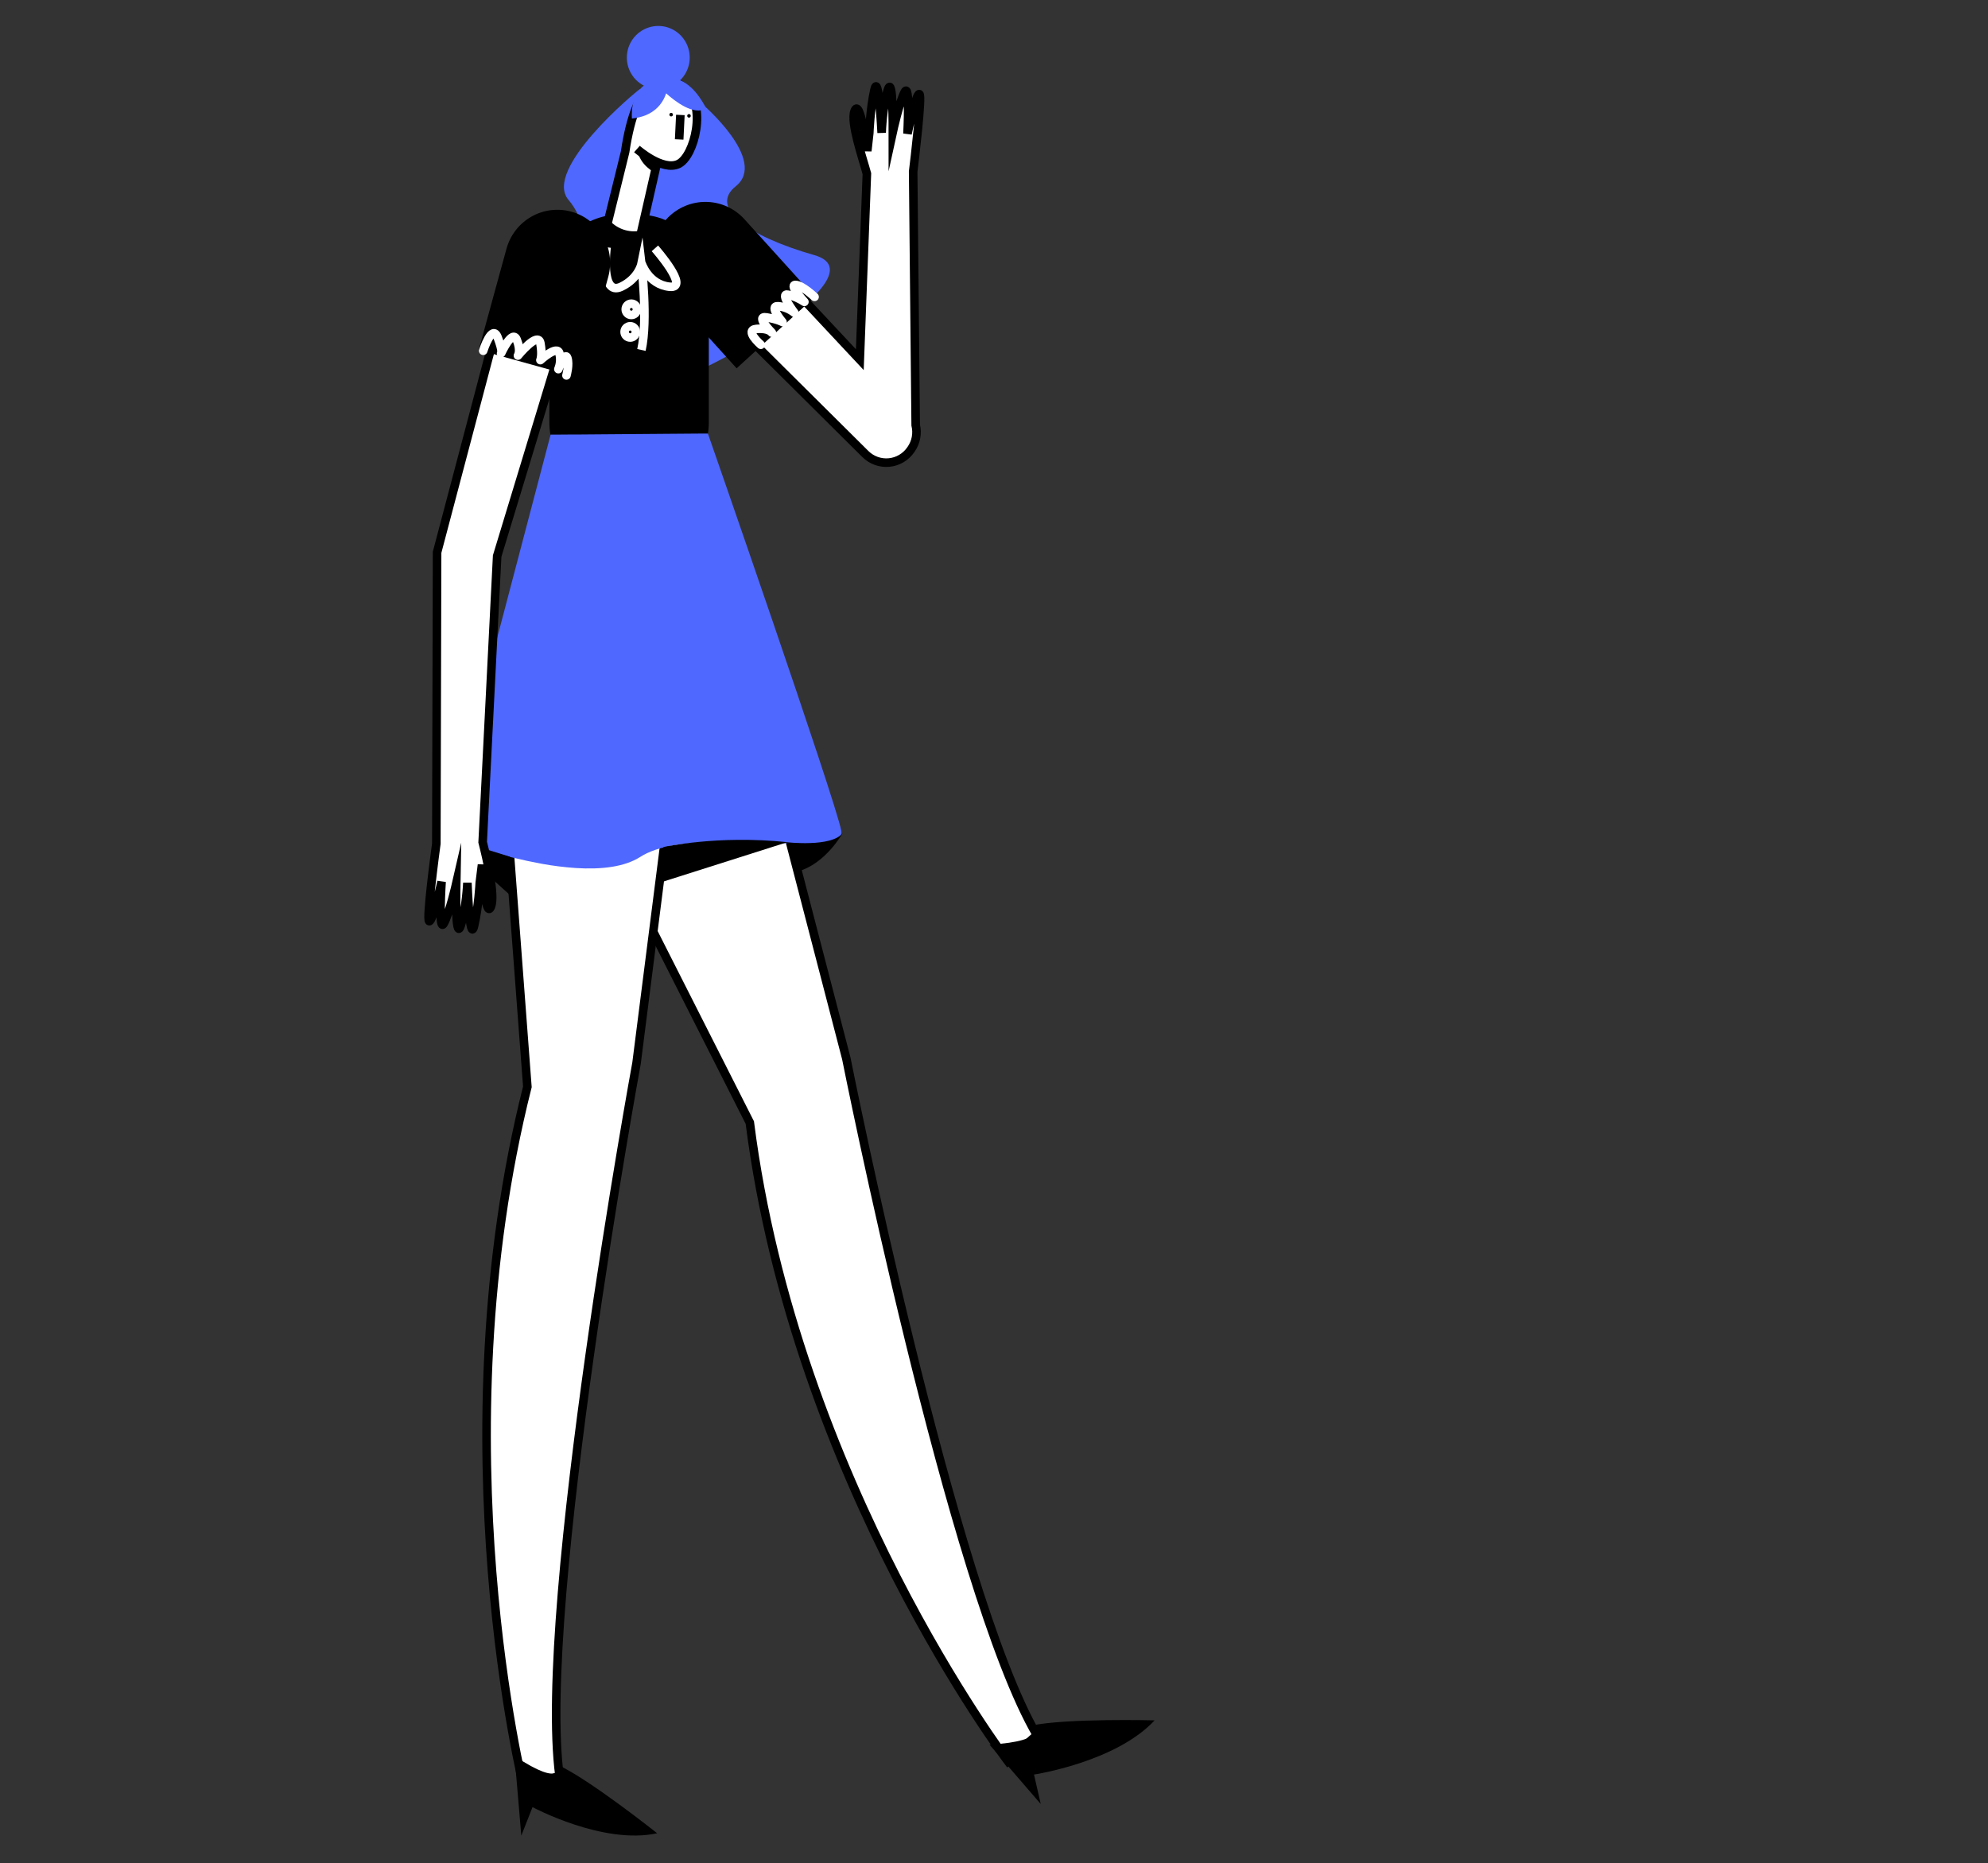 <svg width="510" height="478" viewBox="0 0 510 478" fill="none" xmlns="http://www.w3.org/2000/svg">
<rect x="0" y="0" width="510" height="478" fill="#333333" stroke="none"/>
<path d="M234.261 44.025L234.91 109.065C235.16 110.11 235.188 111.196 234.993 112.253C234.798 113.31 234.384 114.314 233.778 115.199L233.662 115.37C233.03 116.296 232.203 117.071 231.241 117.64C230.278 118.21 229.203 118.56 228.091 118.666C226.979 118.773 225.858 118.632 224.806 118.256C223.754 117.879 222.797 117.274 222.002 116.485L181.814 76.579L192.783 62.561L220.574 92.272L222.391 44.549C221.331 40.604 218.125 31.486 219.223 28.512C220.599 24.773 222.466 38.408 222.492 38.742L223.007 34.107C223.007 34.107 223.218 28.025 224.312 23.101C225.387 18.227 226.156 33.696 226.179 34.078C226.179 33.876 226.404 27.353 227.766 23.072C229.128 18.792 229.054 33.401 229.054 33.766C229.103 33.54 230.71 26.18 232.095 23.599C233.481 21.019 232.824 33.963 232.804 34.316C232.867 34.009 234.99 23.866 235.846 24.144C236.641 24.35 234.581 41.435 234.261 44.025Z" fill="white" stroke="black" stroke-width="2.197" stroke-miterlimit="10"/>
<path d="M164.2 22.832C163.114 23.46 139.206 43.445 145.831 51.265C154.386 61.362 145.255 73.567 155.336 76.174C165.418 78.78 155.912 102.53 169.163 99.055C182.413 95.579 226.196 70.381 208.913 65.457C191.63 60.533 181.886 53.264 188.75 47.789C197.103 41.128 180.108 26.646 180.108 26.646" fill="#4F68FF"/>
<path d="M194.578 184.889L217.109 271.544C217.109 271.544 244.251 407.901 265.993 445.145L258.547 451.845C258.547 451.845 204.086 379.957 192.357 288.01L148.637 201.644L194.578 184.889Z" fill="white" stroke="black" stroke-width="2.197" stroke-miterlimit="10"/>
<path d="M174.823 182.18L163.301 272.735C163.301 272.735 137.766 412.052 143.527 455.595L134.468 459.071C134.468 459.071 112.23 370.258 135.291 278.834L127.877 180.443L174.823 182.18Z" fill="white" stroke="black" stroke-width="2.197" stroke-miterlimit="10"/>
<path d="M159.13 55.03H163.641C168.467 55.03 173.095 56.958 176.508 60.389C179.92 63.82 181.837 68.474 181.837 73.326V108.407C181.837 113.07 179.995 117.543 176.715 120.841C173.436 124.138 168.988 125.991 164.35 125.991H158.422C156.125 125.991 153.851 125.536 151.73 124.652C149.608 123.769 147.68 122.473 146.056 120.841C142.777 117.543 140.934 113.07 140.934 108.407V73.326C140.934 68.474 142.852 63.82 146.264 60.389C149.676 56.958 154.304 55.03 159.13 55.03Z" fill="black"/>
<path d="M168.586 41.6L164.326 60.302C162.787 60.574 161.205 60.465 159.718 59.984C158.23 59.503 156.882 58.665 155.789 57.542L160.363 39.005C163.26 19.524 170.119 18.299 175.762 22.592C181.405 26.884 178.201 40.068 174.085 42.061C169.969 44.053 163.402 38.232 163.402 38.232" fill="white"/>
<path d="M168.586 41.6L164.326 60.302C162.787 60.574 161.205 60.465 159.718 59.984C158.23 59.503 156.882 58.665 155.789 57.542L160.363 39.005C163.26 19.524 170.119 18.299 175.762 22.592C181.405 26.884 178.201 40.068 174.085 42.061C169.969 44.053 163.402 38.232 163.402 38.232" stroke="black" stroke-width="2.197" stroke-miterlimit="10"/>
<path d="M174.54 29.491L174.235 35.776" stroke="black" stroke-width="2.197" stroke-miterlimit="10"/>
<path d="M172.179 29.873C172.432 29.873 172.637 29.667 172.637 29.412C172.637 29.158 172.432 28.952 172.179 28.952C171.926 28.952 171.721 29.158 171.721 29.412C171.721 29.667 171.926 29.873 172.179 29.873Z" fill="black"/>
<path d="M176.753 30.181C177.006 30.181 177.211 29.974 177.211 29.72C177.211 29.466 177.006 29.26 176.753 29.26C176.5 29.26 176.295 29.466 176.295 29.72C176.295 29.974 176.5 30.181 176.753 30.181Z" fill="black"/>
<path d="M168.011 44.283C168.011 44.283 164.042 42.438 163.497 38.304C163.497 38.304 166.928 41.14 168.529 41.522L168.011 44.283Z" fill="black"/>
<path d="M171.858 55.341C174.514 52.911 178.022 51.642 181.608 51.813C185.195 51.984 188.567 53.58 190.983 56.251L209.008 76.177L188.979 94.496L170.953 74.571C168.537 71.9 167.275 68.374 167.445 64.767C167.615 61.161 169.202 57.77 171.858 55.341Z" fill="black"/>
<path d="M155.625 63.429C155.625 63.429 153.897 76.173 159.37 73.567C163.803 71.455 164.555 67.774 164.555 67.774C164.555 67.774 166.283 81.966 164.555 89.786" stroke="white" stroke-width="2.197" stroke-miterlimit="10"/>
<path d="M168.01 63.719C168.01 63.719 177.228 74.145 171.755 73.566C166.282 72.987 164.554 67.484 164.554 67.484" stroke="white" stroke-width="2.197" stroke-miterlimit="10"/>
<path d="M161.962 80.808C162.757 80.808 163.402 80.16 163.402 79.36C163.402 78.56 162.757 77.912 161.962 77.912C161.166 77.912 160.521 78.56 160.521 79.36C160.521 80.16 161.166 80.808 161.962 80.808Z" stroke="white" stroke-width="2.197" stroke-miterlimit="10"/>
<path d="M161.674 86.6C162.469 86.6 163.114 85.952 163.114 85.152C163.114 84.352 162.469 83.704 161.674 83.704C160.878 83.704 160.234 84.352 160.234 85.152C160.234 85.952 160.878 86.6 161.674 86.6Z" stroke="white" stroke-width="2.197" stroke-miterlimit="10"/>
<path d="M208.783 216.383C205.963 216.511 202.481 216.415 198.685 216.282C191.524 216.036 183.245 215.659 176.168 216.415C172.291 216.826 168.774 217.573 166.003 218.883C165.406 219.159 164.828 219.477 164.274 219.833C160.17 222.465 154.17 223.108 147.732 222.703C144.823 222.504 141.928 222.144 139.059 221.625C133.825 220.667 128.651 219.399 123.565 217.828C120.935 217.026 118.706 216.27 117.078 215.694C115.22 215.042 114.146 214.619 114.146 214.619L141.254 111.509H142.585L147.121 111.475H148.873L154.714 111.428L166.112 111.341L172.06 111.295L177.349 111.254L180.883 111.228H181.603C181.603 111.228 214.386 205.351 215.826 213.171C216.232 215.375 213.386 216.177 208.783 216.383Z" fill="#4F68FF"/>
<path d="M130.564 229.391L114.146 214.619L130.798 219.792L131.717 229.391H130.564Z" fill="black"/>
<path d="M202 216.067L169.163 226.494L170.223 217.316C170.223 217.316 184.046 214.196 202 216.067Z" fill="black"/>
<path d="M216.181 213.721C216.181 213.721 211.794 221.689 204.593 223.598L201.712 216.067C201.712 216.067 213.367 217.458 216.181 213.721Z" fill="black"/>
<path d="M195.185 88.448C195.185 88.448 190.838 84.683 194.047 84.393C197.256 84.104 198.011 85.338 198.011 85.338C198.011 85.338 193.609 80.921 196.628 81.43C199.647 81.94 200.744 82.621 200.744 82.621C200.744 82.621 197.135 78.392 199.606 78.566C201.138 78.695 202.596 79.279 203.795 80.246C203.795 80.246 199.811 75.032 202.19 75.612C203.674 75.981 205.084 76.603 206.361 77.448C206.361 77.448 202.357 73.127 204.037 73.103C205.716 73.08 208.965 76.171 208.965 76.171" stroke="white" stroke-width="2.197" stroke-linecap="round" stroke-linejoin="round"/>
<path d="M132.005 450.544L133.734 470.946L136.614 463.638C136.614 463.638 154.761 473.382 168.587 470.338C168.587 470.338 151.256 456.534 143.072 452.777C143.072 452.777 144.985 459.109 132.005 450.544Z" fill="black"/>
<path d="M253.848 447.609L266.989 462.835L265.261 455.276C265.261 455.276 286.225 452.128 296.205 441.374C296.205 441.374 273.608 440.794 264.52 442.723C264.506 442.732 269.751 446.63 253.848 447.609Z" fill="black"/>
<path d="M181.151 27.831C181.151 27.831 178.579 22.212 174.489 20.59C175.713 19.396 176.53 17.842 176.821 16.152C177.111 14.462 176.862 12.723 176.108 11.184C175.354 9.646 174.134 8.387 172.624 7.589C171.114 6.792 169.391 6.496 167.704 6.745C166.016 6.994 164.45 7.774 163.231 8.974C162.012 10.174 161.203 11.732 160.92 13.423C160.637 15.114 160.894 16.853 161.656 18.388C162.417 19.923 163.642 21.175 165.156 21.966C161.484 24.816 162.111 30.412 162.111 30.412C167.743 29.832 169.998 26.594 170.9 23.95C173.195 26.018 177.989 29.74 181.151 27.831Z" fill="#4F68FF"/>
<path d="M127.54 142.665L123.821 216.067C124.832 220.021 127.09 229.625 125.955 232.576C124.515 236.341 123.651 221.86 123.651 221.86L123.075 226.494C123.075 226.494 122.787 232.576 121.635 237.5C120.482 242.424 119.906 226.494 119.906 226.494C119.906 226.494 119.618 233.155 118.178 237.5C116.738 241.844 117.026 226.783 117.026 226.783C117.026 226.783 115.298 234.314 113.857 236.921C112.417 239.527 113.281 226.204 113.281 226.204C113.281 226.204 110.977 236.631 110.113 236.341C109.315 236.075 111.585 219.053 111.939 216.432L112.129 141.706L129.772 74.948L147.326 77.555L127.54 142.665Z" fill="white" stroke="black" stroke-width="2.197" stroke-miterlimit="10"/>
<path d="M146.584 54.312C148.298 54.787 149.902 55.597 151.305 56.696C152.707 57.794 153.881 59.16 154.758 60.715C155.636 62.27 156.2 63.983 156.42 65.757C156.639 67.531 156.508 69.331 156.035 71.054L148.913 97.02L122.811 89.781L129.934 63.815C130.888 60.335 133.179 57.378 136.302 55.596C139.424 53.814 143.123 53.352 146.584 54.312Z" fill="black"/>
<path d="M123.96 89.99C123.96 89.99 126.244 82.835 127.684 86.601C129.124 90.366 128.548 90.656 128.548 90.656C128.548 90.656 131.429 84.284 132.581 87.18C133.733 90.076 132.869 91.235 132.869 91.235C132.869 91.235 138.054 84.863 138.63 88.049C139.206 91.235 138.63 92.394 138.63 92.394C138.63 92.394 142.968 88.385 143.527 90.679C143.874 92.018 143.773 93.435 143.239 94.711C143.239 94.711 144.967 90.076 145.543 91.814C146.119 93.552 145.315 96.321 145.315 96.321" stroke="white" stroke-width="2.197" stroke-linecap="round" stroke-linejoin="round"/>
</svg>
